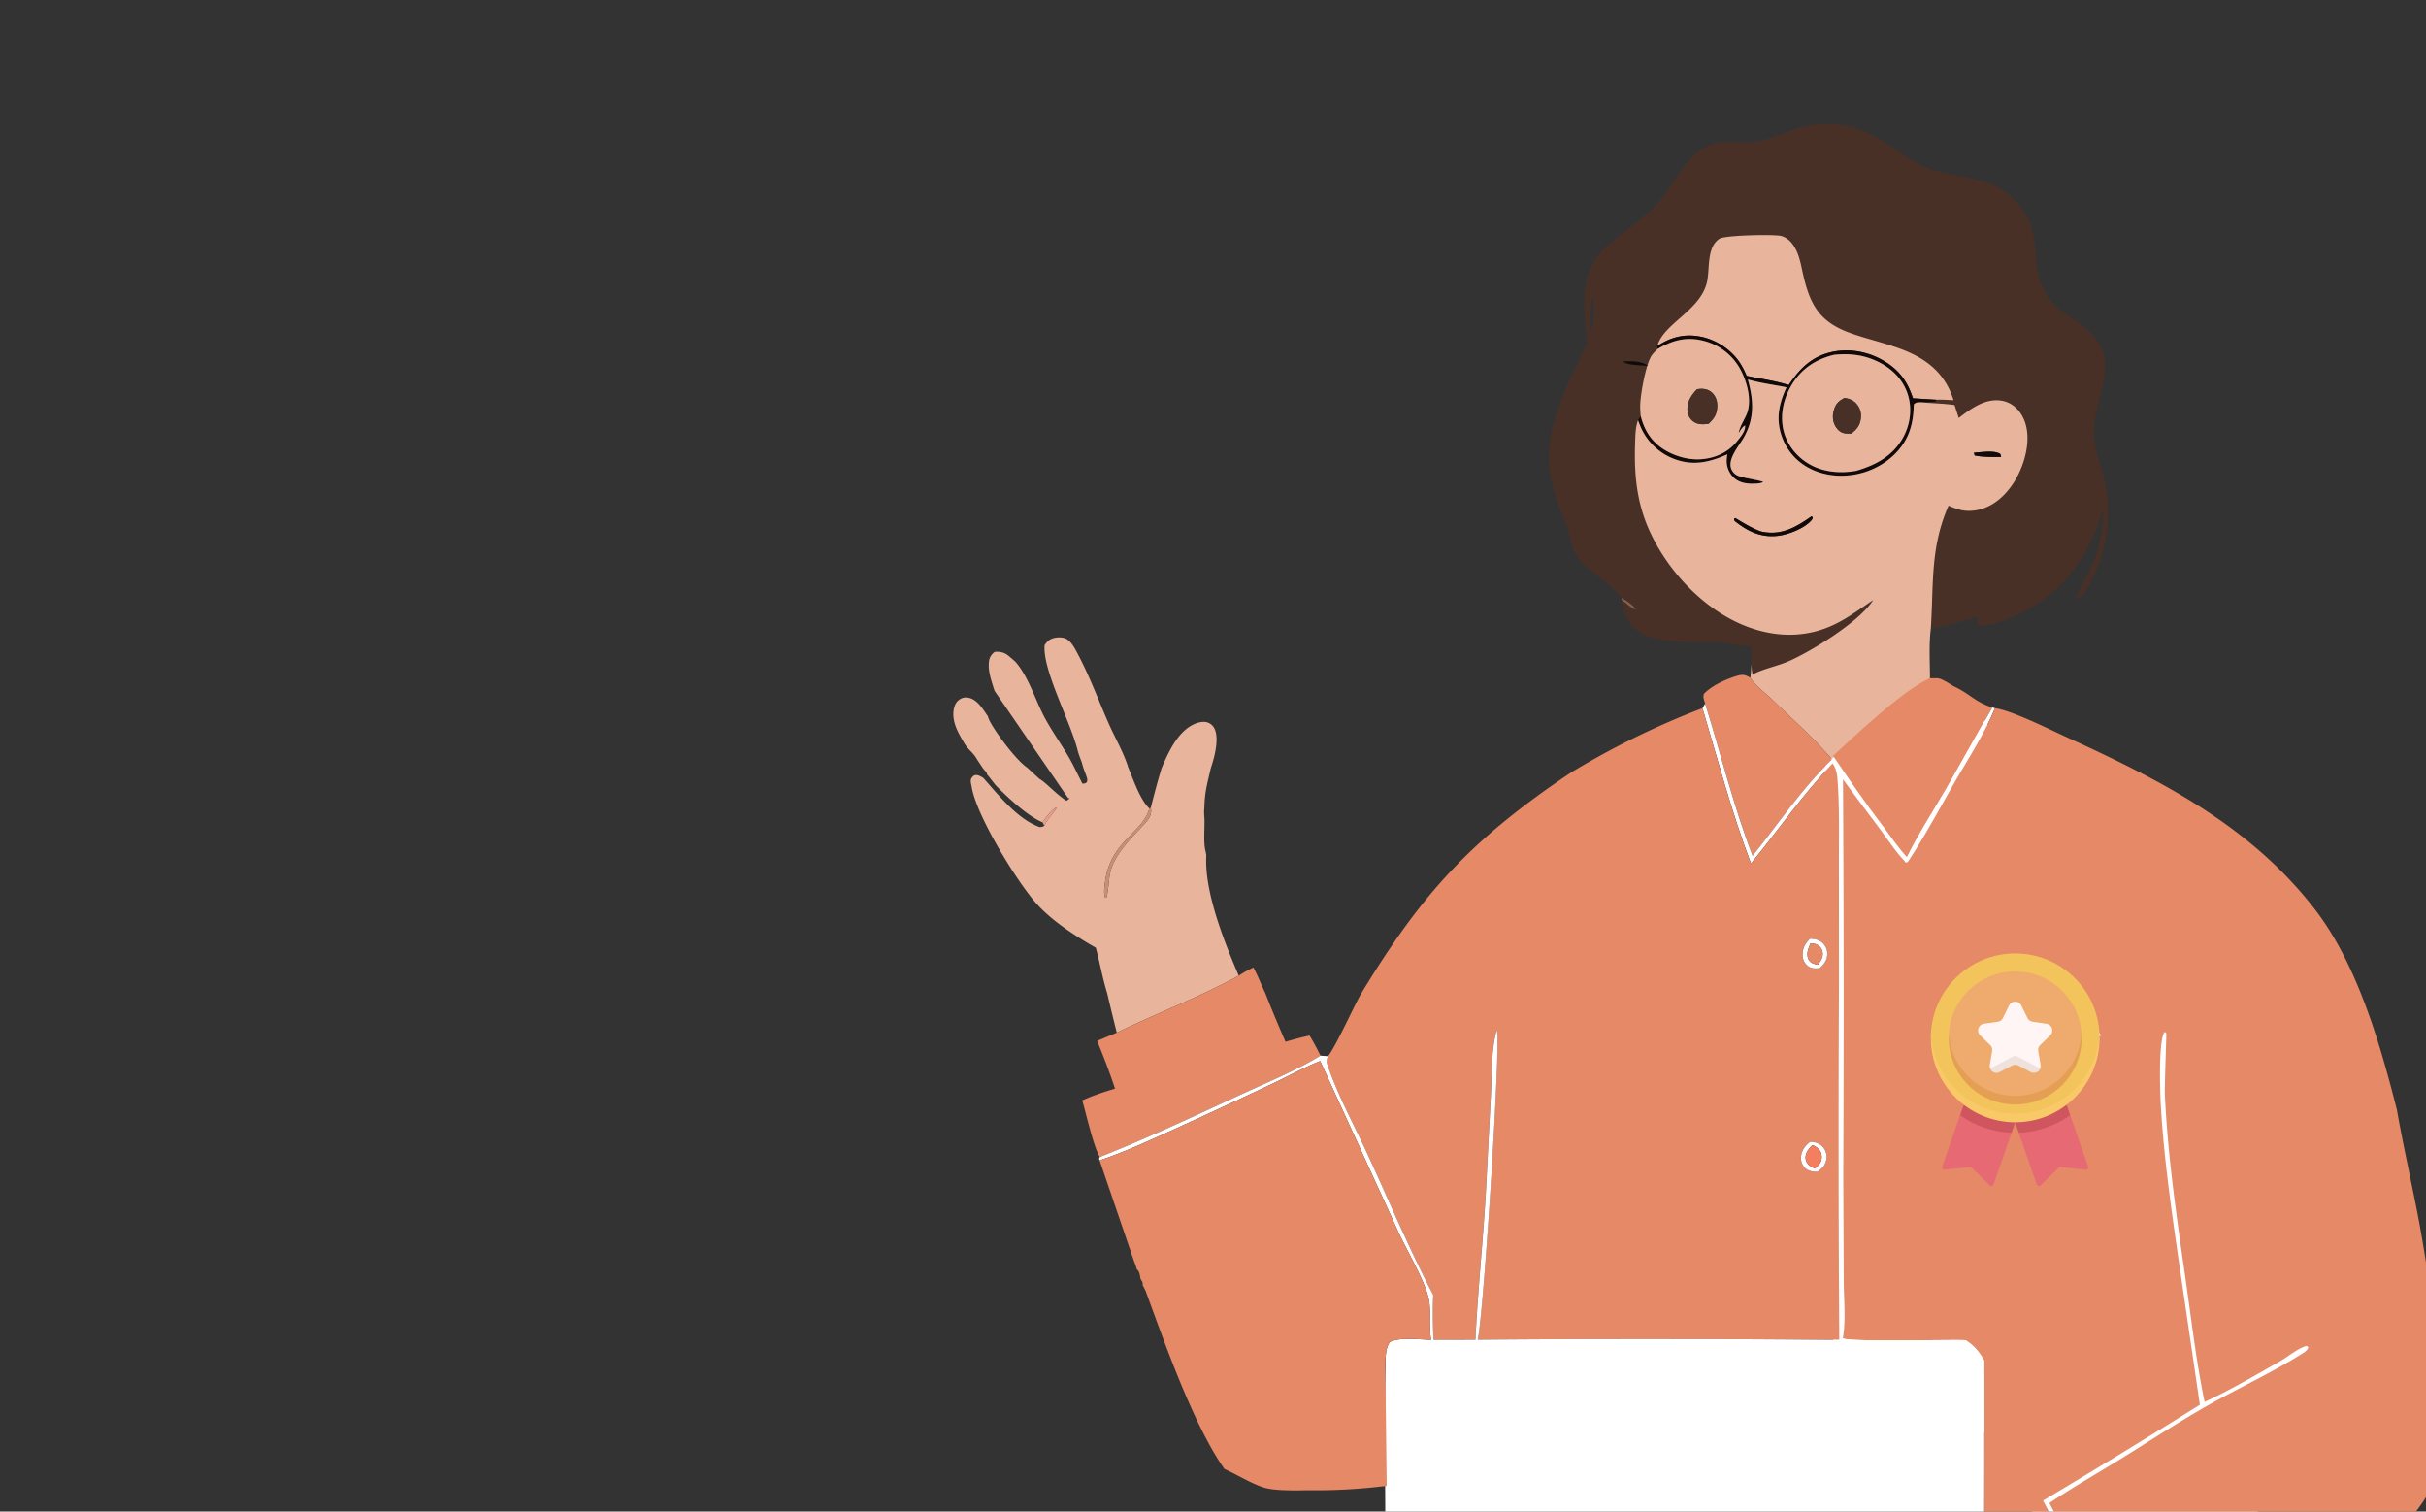 <svg width="313" height="195" fill="none" xmlns="http://www.w3.org/2000/svg"><rect width="100%" height="100%" fill="#333333" stroke="none"/><g clip-path="url(#a)"><path d="M289.5 198.5V217l-6.5 3.5-9.5-.5-4-8-8-18.5-2-7.5-23-8v-45.5l-1-34L237 97l18.5-5 23.5 37 15 19.5 7.5 26.5-12 23.5Z" fill="#fff"/><path d="M213.129 26.968c.689-.712 1.375-1.421 1.944-2.235 2.088-2.987 3.492-6.338 7.739-6.405 1.439-.022 2.825.152 4.25-.154 1.576-.338 3.102-1.042 4.632-1.547 2.759-.911 6.022-.835 8.715.265 3.23 1.318 5.654 3.938 9.026 5.03 3.582 1.16 7.321.813 10.22 3.612 4.401 4.25 1.858 8.297 4.31 12.376 1.935 3.22 5.999 3.645 7.384 7.53.868 3.519-1.085 6.54-1.208 9.977-.077 2.146.787 4.267 1.319 6.314 1.203 4.621.248 10.101-2.199 14.17-.296.493-.599 1.045-1.116 1.326l-.247-.089c.007-.53 1.932-3.818 2.32-4.895.783-2.175 1.129-4.385 1.182-6.691-1.775 5.759-4.624 10.329-10.112 13.247-1.576.838-4.217 2.031-6.019 1.9-.173-.352-.061-.665-.017-1.048-.466-.145-4.418 1.193-5.37 1.338-.256.04-.511.085-.768.122.379-5.757-.101-10.451 2.289-15.877a9.12 9.12 0 0 0 1.538.547c1.423.346 3.001-.038 4.224-.806 2.191-1.375 3.678-4.042 4.207-6.536.367-1.727.33-3.664-.707-5.165-.594-.862-1.457-1.45-2.502-1.599-2.081-.293-3.895 1.054-5.444 2.246l-.546-1.67c-1.385-.199-2.801-.21-4.195-.351l1.727-.094.154-.236c.717-.041 1.465.03 2.184.056-.172-.515-.354-1.024-.597-1.51-2.494-4.977-7.909-5.467-12.561-7.092-4.045-1.413-5.326-3.563-6.248-7.595-.247-1.078-.427-2.228-.929-3.223-.401-.795-.977-1.497-1.859-1.759-.844-.25-7.286-.12-7.998.341-1.688 1.092-1.241 3.859-1.612 5.55-.821 3.743-5.632 5.381-6.418 8.306l.035.38c-.286.294-.633.612-.838.968-.731 1.268-1.42 5.099-1.401 6.544.009.38.033.758.072 1.135l-.351.543c-.362.976-.353 2.16-.384 3.196-.118 3.948.236 7.511 1.901 11.15 2.426 5.3 7.242 10.365 12.799 12.37 3.696 1.333 7.493 1.336 11.057-.384 1.755-.846 3.351-2.058 4.969-3.138-1.709 2.76-7.97 6.626-10.939 7.91-1.499.647-3.2.94-4.627 1.697a6.869 6.869 0 0 1-.142-1.38l.017-2.23c-1.424-.06-2.83-.437-4.253-.558-3.189-.27-7.718.486-10.461-1.479-1.33-.953-1.789-2.447-2.053-3.992.641.457 1.097.983 1.839 1.293-.026-.076-.048-.153-.079-.227l-.13.123-.018-.275c-.515-.45-.991-.823-1.599-1.14-1.517-1.886-3.534-3.044-5.234-4.65l-1-1.5-.5-2c-.5-1.5-.518-1.628-1.042-2.897-2.949-7.147-1.517-10.907 1.292-17.654.753-1.406 1.41-2.838 2.057-4.294a33.527 33.527 0 0 1-.389-5.133c-.004-7.16 4.407-7.79 8.71-12.054Zm-7.738 11.462c-.166 1.382-.417 2.935-.208 4.323l.073-.005c.405-1.133.586-3.05.234-4.215l-.099-.103Zm3.954 8.2c.729.523 2.385.5 3.288.56-.864-.67-2.227-.606-3.288-.56Z" fill="#493027"/><path d="M213.824 44.644c.786-2.924 5.598-4.563 6.418-8.305.371-1.692-.075-4.459 1.612-5.55.712-.46 7.155-.592 7.998-.342.882.262 1.459.964 1.86 1.76.501.995.681 2.144.928 3.222.923 4.032 2.203 6.182 6.248 7.595 4.653 1.625 10.067 2.115 12.561 7.092.244.486.425.996.597 1.51-.719-.025-1.466-.097-2.183-.055l-3.053-.188c-.626-1.895-1.508-3.309-3.187-4.467-2.056-1.42-4.69-2.04-7.149-1.536-2.654.545-4.25 2.13-5.69 4.293-1.742-.56-3.64-.806-5.434-1.184a10.73 10.73 0 0 0-.734-1.472c-1.076-1.78-3.033-3.117-5.057-3.554-2.111-.456-3.964-.003-5.735 1.181Z" fill="#E9B49C"/><path d="M213.819 44.644c1.77-1.184 3.624-1.638 5.735-1.181 2.024.437 3.98 1.773 5.056 3.554.281.464.53.97.735 1.471 1.793.378 3.692.625 5.434 1.184 1.44-2.162 3.036-3.748 5.69-4.292 2.458-.505 5.092.115 7.149 1.535 1.678 1.159 2.561 2.572 3.187 4.467l3.052.188-.154.236-1.727.094c-.468.022-.726-.078-1.062.276-.049 2.528-.611 4.59-2.478 6.431-1.858 1.834-4.457 2.809-7.056 2.765-2.218-.038-4.417-.848-5.948-2.493-1.287-1.384-2.039-3.336-1.953-5.23.058-1.302.477-2.51 1.015-3.684-1.654-.331-3.371-.548-4.99-1.012.737 2.673.896 4.973-.525 7.492-.606 1.076-2.095 2.713-1.619 4.028.163.452.557.808 1.01.955 1.008.326 2.09.409 3.111.732-.23.243-1.11.238-1.47.238-.879 0-1.776-.208-2.405-.86a2.968 2.968 0 0 1-.826-2.273c.015-.22.048-.434.08-.651-2.288 1.016-4.394 1.52-6.842.6a7.668 7.668 0 0 1-4.386-4.24 18.951 18.951 0 0 1-.296-.76l.351-.543c.33 1.352.944 2.56 1.965 3.525 1.441 1.36 3.77 2.18 5.746 2.053 1.816-.117 3.462-.82 4.636-2.228.465-.559 1.192-1.381 1.121-2.139-.423.242-.57.583-.823.986.094-.863.884-1.9 1.147-2.78.521-1.744-.162-4.124-1.065-5.662a7.433 7.433 0 0 0-4.619-3.46c-2.21-.568-4.041-.066-5.941 1.058l-.035-.38Zm22.798 1.13c-2.33.581-4.148 1.74-5.424 3.83-1.092 1.793-1.59 3.975-1.056 6.034.488 1.885 1.794 3.438 3.501 4.35 1.776.951 3.891 1.101 5.85.748 2.496-.73 4.684-1.878 6.017-4.236.934-1.653 1.218-3.678.673-5.507-.568-1.906-1.935-3.331-3.681-4.23-1.893-.975-3.778-1.2-5.88-.988Z" fill="#110A09"/><path d="M213.853 45.024c1.899-1.124 3.731-1.626 5.94-1.057a7.43 7.43 0 0 1 4.619 3.459c.904 1.538 1.587 3.918 1.065 5.662-.263.88-1.053 1.917-1.146 2.78.253-.403.399-.744.822-.986.071.758-.656 1.58-1.121 2.139-1.173 1.409-2.82 2.11-4.635 2.228-1.977.128-4.306-.693-5.747-2.053-1.021-.964-1.635-2.173-1.965-3.525a13.888 13.888 0 0 1-.071-1.135c-.019-1.445.67-5.276 1.4-6.544.205-.356.553-.674.839-.968Zm5.089 5.193c-.723.757-1.245 1.522-1.234 2.611.006.531.211 1.065.61 1.425.619.56 1.345.513 2.113.419.705-.646 1.09-1.242 1.122-2.224.021-.64-.157-1.28-.621-1.74-.462-.457-1.042-.588-1.673-.534-.106.009-.211.029-.317.043ZM239.487 60.736c-1.96.353-4.075.203-5.851-.747-1.707-.914-3.013-2.466-3.501-4.35-.534-2.06-.036-4.242 1.056-6.035 1.276-2.09 3.094-3.25 5.424-3.83 2.102-.211 3.988.014 5.88.988 1.746.9 3.114 2.325 3.681 4.231.545 1.828.261 3.854-.673 5.507-1.333 2.358-3.521 3.507-6.016 4.236Zm-1.526-9.403c-.767.438-1.132.772-1.369 1.64-.2.727-.136 1.45.267 2.096.244.39.576.698 1.037.808.302.072.639.061.947.062.682-.53 1.089-.993 1.226-1.871.101-.652-.037-1.315-.444-1.84-.448-.58-.961-.787-1.664-.895Z" fill="#E9B49C"/><path d="M212.627 47.19c-.903-.06-2.559-.036-3.288-.56 1.061-.046 2.424-.11 3.288.56Z" fill="#110A09"/><path d="M230.494 49.966c-.538 1.173-.957 2.382-1.016 3.682-.085 1.895.667 3.847 1.954 5.23 1.531 1.647 3.73 2.456 5.948 2.494 2.599.044 5.198-.931 7.056-2.765 1.866-1.84 2.429-3.903 2.478-6.431.336-.354.594-.254 1.062-.276 1.394.14 2.81.152 4.195.352l.546 1.67c1.549-1.193 3.363-2.54 5.444-2.246 1.045.148 1.908.736 2.502 1.598 1.037 1.502 1.074 3.438.707 5.165-.529 2.495-2.016 5.161-4.207 6.537-1.223.767-2.801 1.15-4.224.805a9.12 9.12 0 0 1-1.538-.547c-2.39 5.426-1.91 10.12-2.289 15.877-.258 2.07-.114 4.31-.109 6.401a172.336 172.336 0 0 0-12.671 10.402c-2.321-2.683-5.09-5.15-7.646-7.625-.88-.853-2.219-1.832-2.859-2.858.087-.588.1-1.201.143-1.795.009.481.04.909.142 1.38 1.427-.758 3.128-1.05 4.627-1.699 2.969-1.282 9.23-5.149 10.939-7.908-1.618 1.08-3.214 2.291-4.969 3.137-3.564 1.72-7.361 1.717-11.057.384-5.557-2.004-10.373-7.07-12.799-12.37-1.665-3.639-2.019-7.202-1.901-11.15.031-1.035.022-2.22.384-3.196.093.255.192.51.296.76a7.668 7.668 0 0 0 4.386 4.24c2.447.92 4.554.416 6.842-.6a7.934 7.934 0 0 0-.08.651c-.06.84.241 1.667.826 2.273.629.653 1.526.86 2.405.86.36 0 1.24.005 1.47-.238-1.021-.323-2.103-.405-3.111-.731a1.612 1.612 0 0 1-1.011-.956c-.475-1.315 1.014-2.952 1.62-4.027 1.421-2.52 1.261-4.82.525-7.493 1.619.464 3.336.68 4.99 1.013Zm24.186 8.44.093.347c1.032.231 2.348.203 3.409.196-.055-.217-.019-.363-.24-.468-.839-.392-2.352-.137-3.262-.076Zm-20.95 8.196c-1.958 1.373-3.83 2.492-6.335 2.007-1.027-.2-3.478-1.762-3.484-1.763-.068-.003-.124.057-.186.086l.059.257c1.67 1.353 3.404 2.199 5.621 1.936 1.328-.158 3.452-.975 4.323-2.033.105-.128.111-.186.154-.326l-.152-.164Z" fill="#E9B49C"/><path d="M220.438 54.672c-.768.094-1.494.14-2.113-.419-.399-.36-.604-.894-.609-1.425-.012-1.09.51-1.854 1.233-2.611.106-.014.211-.034.317-.044.631-.053 1.211.077 1.673.534.464.46.642 1.1.621 1.74-.032.982-.417 1.579-1.122 2.225ZM238.842 55.94c-.309-.001-.645.01-.947-.063-.461-.11-.793-.418-1.037-.808-.404-.647-.467-1.368-.268-2.095.238-.87.603-1.203 1.37-1.64.703.107 1.215.314 1.664.894.407.525.545 1.188.443 1.84-.136.878-.543 1.341-1.225 1.871Z" fill="#493027"/><path d="M258.178 58.948c-1.062.007-2.378.036-3.409-.196l-.093-.347c.909-.062 2.422-.317 3.261.076.222.104.186.25.241.467ZM223.789 67.19l-.059-.258c.062-.029.117-.09.185-.086.007 0 2.458 1.564 3.485 1.763 2.505.485 4.377-.634 6.334-2.007l.153.164c-.043.14-.049.198-.154.326-.871 1.058-2.996 1.875-4.323 2.033-2.217.263-3.952-.583-5.621-1.936Z" fill="#110A09"/><path d="M209.225 77.151c.608.317 1.084.69 1.599 1.14l.018.274.13-.123c.031.074.053.151.079.227-.742-.31-1.198-.836-1.839-1.293l.013-.225Z" fill="#895F4D"/><path d="M127.621 85.18c-.205 1.184.187 2.352.695 3.945l9.484 13.823c.228.066.324 0-.206.361-1.338-.843-2.678-2.396-3.494-2.828l-1.555-1.435c-1.528-1.031-4.336-4.884-4.924-6.18-.105-.232-.099-.234-.154-.442-.649-.923-1.388-2.257-2.617-2.426-.482-.066-.851.062-1.224.38-.486.415-.637 1.213-.625 1.817.026 1.37.763 2.582 1.437 3.73.65 1 1.06 1.053 1.645 2.09l.617.923c.163.31.767.822.617.936.451.487.913 1.198 1.283 1.573 1.441 1.465 4.023 3.867 5.908 4.641.526-.709 1.01-1.433 1.748-1.94l.058.098c-.479.749-1.226 1.487-1.567 2.286-.25.156-.331.153-.616.172-2.858-1.026-5.3-4.131-7.268-6.343-.78-.496-1.164-.494-1.499 0-.231.339-.062.74 0 1.132.599 3.782 5.93 12.375 8.36 15.082 1.307 1.457 2.98 2.735 4.605 3.815a45.6 45.6 0 0 0 3.053 1.873c.511 1.932.877 3.959 1.462 5.861.403 1.703.817 3.403 1.241 5.101 5.065-2.466 10.87-4.671 15.738-7.357-1.865-4.339-4.476-10.878-4.186-15.536l-.082-.447c-.297-1.093-.143-2.595-.155-3.744v-.368c0-.184-.036-.505-.043-.757-.017-.649.015-.541.026-.866.07-2.129.358-2.917.818-4.997.448-1.33 1.089-3.633.558-4.998a1.552 1.552 0 0 0-.898-.926c-.512-.216-1.239-.053-1.725.16-2.184.955-3.376 3.633-4.26 5.694-.518 1.697-.97 3.4-1.401 5.121.252 1.055-.553 1.801-1.216 2.514-1.539 1.653-3.544 3.623-4.033 5.93-.222 1.049-.178 2.102-.476 3.146l-.151.031c-.244-.536-.099-1.436-.026-2.021.65-5.189 4.784-6.345 5.676-9.36.014-.047.025-.095.038-.142-1.219-1.165-2.023-3.655-2.704-5.231-.583-1.942-1.707-3.843-2.531-5.712-1.306-2.958-2.45-6.072-3.964-8.928-.341-.644-.794-1.558-1.418-1.952-.445-.28-1.104-.292-1.605-.186-.626.133-.949.432-1.292.94-.268 3.23 3.271 9.679 4.26 13.548.211.827.504 1.384.617 1.85.152.63.572 1.527.616 1.85.045.324 0 .617-.616.617l-1.234-2.467c-1.202-2.302-2.684-4.176-3.861-6.493-1.059-2.127-1.999-5.056-3.577-6.795a55.757 55.757 0 0 0-.845-.727c-.527-.443-1.117-.582-1.797-.513-.349.243-.641.649-.715 1.078Z" fill="#E9B49C"/><path d="M219.999 90.768c-.136-.434-.326-.825-.156-1.273 1.079-1.11 2.899-1.908 4.375-2.34.681-.198 1.011-.066 1.611.276.64 1.026 1.978 2.005 2.859 2.857 2.556 2.476 5.325 4.943 7.646 7.626l-.075.191c-3.778 3.598-6.861 8.235-10.133 12.303-2.459-6.351-4.085-13.136-6.127-19.64ZM249.002 87.5h1c.5 0 2 1 2 1 2.216 1.005 2.762 2.074 5.057 2.767-2.072 3.524-4.009 7.123-6.059 10.66-1.651 2.847-3.515 5.707-4.959 8.657-1.135-1.225-2.11-2.677-3.113-4.015-2.106-2.749-4.489-6.198-6.426-9.069 2.985-2.739 9.07-8.52 12.5-10Z" fill="#E58967"/><path d="m219.649 91.36.344-.593c2.042 6.505 3.668 13.29 6.127 19.641 3.272-4.068 6.355-8.705 10.133-12.303l.194.382c-3.82 3.955-7.046 8.656-10.537 12.915-2.455-6.493-4.29-13.383-6.261-20.043ZM257.059 91.267l.329.097c-1.355 3.295-3.444 6.5-5.222 9.593-1.961 3.411-3.853 6.969-6.027 10.245l-.26.083-.174-.226c.192-.17.231-.249.336-.475 1.444-2.95 3.307-5.811 4.958-8.657 2.051-3.537 3.988-7.136 6.06-10.66Z" fill="#FEFEFE"/><path d="M257.39 91.364c2.109.263 6.988 2.706 9.106 3.674 12.181 5.567 23.753 11.391 32.136 22.228 5.492 7.1 8.417 17.278 10.609 25.888.88 4.975 2.015 9.904 2.943 14.87a248.457 248.457 0 0 1 2.638 18.819c.342 3.654.754 7.646.123 11.277-.386 2.215-1.326 4.21-2.617 6.04-6.947 9.842-23.794 17.727-34.751 22.35a941.166 941.166 0 0 1-9.037-15.362c-1.389-2.403-2.886-4.762-4.127-7.245 3.036-2.046 6.228-3.847 9.34-5.774 3.802-2.355 7.516-4.808 11.421-6.999 3.902-2.188 8.077-4.113 11.854-6.5.369-.233.638-.392.799-.809l-.199-.195c-1.075.242-2.522 1.467-3.536 2.039-3.152 1.778-6.37 3.684-9.657 5.195-1.075-5.177-1.683-10.476-2.436-15.708-1.148-7.975-2.321-15.923-2.692-23.982-.045-.965.215-7.778.191-7.838-.036-.092-.135-.144-.202-.216-.859.968-.595 8.024-.507 9.542.39 6.645 1.338 13.242 2.283 19.825l2.754 18.741a1054.666 1054.666 0 0 1-20.231 12.363c4.197 8.085 9.379 15.651 13.723 23.653 4.115-1.699 8.227-3.508 12.172-5.574-.169 5.363.235 10.762.534 16.116l18.676-.018c2.959-.005 6.258-.307 9.164.059-6.807.356-14.178.065-21.053.06h-40.967l.06-.182c.474-1.31.161-4.189.147-5.661 3.908.176 7.614.343 11.216-1.448.678-6.107-1.767-15.081-5.16-20.129-1.998-.307-4.191.025-6.126-.455.05-8.168.052-16.335.009-24.503-.674-1.144-1.244-1.873-2.39-2.606-1.951-.104-15.128.262-15.843-.25.416-2.275.134-4.994.119-7.326l-.059-13.761c.078-17.009.066-34.018-.036-51.027 1.569 2.171 3.198 4.303 4.794 6.454 1.009 1.359 1.969 2.841 3.132 4.07l.174.226.26-.083c2.174-3.276 4.066-6.834 6.027-10.245 1.778-3.092 3.867-6.298 5.222-9.593Zm-7.529 41.793c.125.116.226.263.374.347.608.341 18.143.253 20.2.168a7.2 7.2 0 0 0 .624-.061l-.25-.421c-1.402-.356-19.13-.312-20.948-.033ZM202.633 99.697a104.695 104.695 0 0 1 17.012-8.338c1.971 6.66 3.806 13.55 6.261 20.043 3.491-4.259 6.717-8.96 10.537-12.915.556.824.598 1.578.663 2.548.228 3.412.143 6.865.148 10.283l.006 15.855c-.075 15.231-.062 30.461.041 45.691a2600.527 2600.527 0 0 0-46.654-.029c.789-3.343 3.01-38.691 2.474-39.849l-.07.058c-.67 2.559-.557 5.302-.69 7.932l-.622 12.103c-.351 6.595-1.071 13.17-1.386 19.765l-5.419.006c-.074-1.946-.116-3.864-.029-5.811a50.218 50.218 0 0 1-.88-1.693c-2.712-5.406-5.077-10.988-7.608-16.481-1.715-3.722-3.832-7.564-5.136-11.431-.155-.462-.117-.723.035-1.179.762-.702 3.459-6.637 4.276-8.038 7.902-13.075 14.324-19.977 27.041-28.52Zm30.872 21.398c-.603.652-.948 1.175-.939 2.089.005.563.19 1.006.615 1.389.449.405 1.007.379 1.57.334.585-.537.98-1.01.989-1.84a1.88 1.88 0 0 0-.612-1.423c-.498-.455-.967-.516-1.623-.549Zm.009 26.212c-.632.542-1.073 1.06-1.15 1.922a1.75 1.75 0 0 0 .463 1.383c.422.472 1.033.554 1.632.566.588-.413.998-.769 1.149-1.5.111-.54.027-1.081-.292-1.535-.307-.437-.749-.692-1.269-.792-.194-.038-.342-.037-.533-.044Z" fill="#E58967"/><path d="M134.507 106.088c.526-.709 1.01-1.433 1.747-1.94l.058.098c-.479.749-1.225 1.487-1.566 2.286l-.239-.444Z" fill="#E99E87"/><path d="m148.287 104.302.188-.097c.252 1.054-.553 1.8-1.216 2.513-1.539 1.654-3.545 3.624-4.033 5.93-.222 1.049-.179 2.102-.476 3.146l-.152.031c-.244-.535-.098-1.435-.025-2.02.649-5.19 4.784-6.345 5.676-9.361.014-.047.025-.094.038-.142Z" fill="#C79076"/><path d="M234.76 124.907c-.564.046-1.121.071-1.571-.334-.425-.383-.609-.826-.615-1.389-.008-.914.337-1.437.939-2.088.656.033 1.125.094 1.623.548.4.364.623.883.612 1.423-.009.83-.403 1.304-.988 1.84Zm-1.158-3.21c-.266.593-.561 1.253-.329 1.911.117.332.364.585.693.703.187.066.381.111.575.145.39-.516.71-.958.598-1.646a1.28 1.28 0 0 0-.66-.913c-.275-.149-.574-.167-.877-.2Z" fill="#FEFEFE"/><path d="M234.544 124.457a3.655 3.655 0 0 1-.574-.145 1.133 1.133 0 0 1-.694-.704c-.231-.657.064-1.317.329-1.911.303.034.603.051.877.2.347.189.596.522.66.913.112.689-.208 1.13-.598 1.647ZM159.825 125.869c.614-.41 1.221-.745 1.891-1.055.572 1.073.996 2.198 1.525 3.288a166.32 166.32 0 0 0 2.617 6.298c1.03-.299 2.051-.585 3.103-.801.515.846.968 1.705 1.409 2.592-3.181 1.953-6.906 3.456-10.292 5.029-6 2.789-12.023 5.601-18.173 8.046-.776-1.162-1.796-5.672-2.271-7.304 1.365-.629 2.788-1.081 4.222-1.521-.685-2.091-1.471-4.123-2.308-6.157l2.539-1.059c5.064-2.466 10.869-4.67 15.738-7.356Z" fill="#E58967"/><path d="m171.322 136.256-.956-.065c-3.181 1.953-6.906 3.456-10.293 5.029-6 2.789-12.022 5.601-18.173 8.045l-.095.185.061.245c3.223-1.067 6.318-2.512 9.408-3.91a892.887 892.887 0 0 0 12.871-5.97c2.038-.961 4.096-2.109 6.186-2.93l10.079 22.036c1.081 2.368 3.179 5.893 3.834 8.271.486 1.763.04 3.806.401 5.655-1.459-.023-4.064-.39-5.349.298-.325.527-.431.999-.494 1.614-.2 1.943-.052 25.524-.033 27.482l-.069 25.639 50.002-.032c9.037.013 18.105.197 27.138.035l.06-.182-.021-5.718c-2.956-.219-5.935-.726-8.823-1.39-3.857-.885-8.264-2.241-10.472-5.778-.76-.255-1.219-.367-1.639-1.091-.043-.187-.002-.112-.219-.28-.281-.216-.547-.406-.814-.644-.554-.496-1.402-1.18-1.373-1.99.029-.806.809-1.421 1.393-1.88l.035-.028-.052-.025c-.671-.32-1.421-.678-1.856-1.3-.296-.422-.356-.901-.237-1.395.526-2.199 1.923-1.045 3.18-1.846-.401-.557-1.003-1.345-.973-2.066.021-.485.166-.813.528-1.14.589-.532 1.866-.734 2.641-.837 3.117-.414 6.421-.28 9.562-.318 3.038-.038 6.192-.222 9.217.032.049-8.167.052-16.334.008-24.502-.673-1.145-1.243-1.873-2.39-2.606-1.95-.104-15.127.262-15.843-.25l-.445.215a2609.88 2609.88 0 0 0-46.654-.029c.789-3.343 3.011-38.69 2.474-39.849l-.069.058c-.67 2.56-.558 5.302-.69 7.932l-.622 12.104c-.351 6.594-1.072 13.169-1.387 19.765l-5.418.006c-.074-1.947-.116-3.864-.03-5.811a50.266 50.266 0 0 1-.879-1.693c-2.712-5.407-5.078-10.989-7.609-16.481-1.714-3.722-3.832-7.564-5.135-11.432-.156-.461-.117-.722.034-1.178Z" fill="#fff"/><path d="M151.277 145.785c-3.09 1.398-6.185 2.843-9.408 3.91l4.407 12.909c.129.362.302.743.378 1.118.381.341.399.725.481 1.202.193.472.324.361.29.879l.18.324.204.423c2.457 6.703 6.15 17.265 10.162 22.957 1.854.848 3.936 2.17 5.546 2.519 1.61.349 4.966.227 4.966.227 3.525.053 6.929-.13 10.427-.564l-.13-10.953c-.019-1.958-.175-4.034.025-5.977.063-.615.169-1.087.493-1.614 1.286-.688 3.891-.321 5.35-.298-.361-1.849.085-3.892-.401-5.655-.655-2.378-2.753-5.903-3.834-8.271l-10.079-22.036c-2.09.821-4.148 1.969-6.186 2.93a892.887 892.887 0 0 1-12.871 5.97Z" fill="#E58967"/><path d="M234.463 151.178c-.599-.012-1.21-.093-1.632-.565-.357-.4-.51-.854-.463-1.383.077-.862.518-1.38 1.15-1.922.192.006.339.005.533.043.52.101.962.356 1.269.792.319.454.404.996.292 1.535-.151.731-.561 1.088-1.149 1.5Zm-.638-3.452c-.439.465-.886.965-.873 1.649.009.413.224.763.542 1.012.208.163.433.265.675.364.515-.441.863-.786.86-1.519a1.446 1.446 0 0 0-.559-1.149 2.075 2.075 0 0 0-.645-.357Z" fill="#FEFEFE"/><path d="M234.171 150.751a2.823 2.823 0 0 1-.675-.364c-.318-.249-.533-.599-.541-1.012-.014-.684.433-1.185.873-1.649.257.092.426.186.645.357.358.28.557.694.558 1.149.003.733-.344 1.077-.86 1.519Z" fill="#F37E60"/><path d="m266.384 143.699.711.166 2.306 6.625a.306.306 0 0 1-.32.404l-3.232-.339a.31.31 0 0 0-.245.086l-2.324 2.272a.305.305 0 0 1-.501-.118l-2.321-6.668.336-.492 5.59-1.936Z" fill="#E66973"/><path d="m260.458 146.127-.469-1.347 6.638-2.258.467 1.344a12.18 12.18 0 0 1-6.636 2.261Z" fill="#CF565F"/><path d="m253.604 143.699-.711.166-2.305 6.625a.305.305 0 0 0 .319.404l3.233-.339a.299.299 0 0 1 .244.086l2.324 2.272c.16.156.428.093.501-.118l2.321-6.668-.336-.492-5.59-1.936Z" fill="#E66973"/><path d="m259.53 146.127.469-1.347-6.638-2.258-.467 1.344a12.18 12.18 0 0 0 6.636 2.261Z" fill="#CF565F"/><path d="M259.999 144.012c-10.876 0-10.885-10.489-10.876-10.671.286-5.759 5.046-10.341 10.876-10.341 5.83 0 10.591 4.582 10.876 10.341.009.182.014 10.671-10.876 10.671Z" fill="#F2C45B"/><path d="M259.999 143.682c-5.83 0-10.59-4.582-10.876-10.341-.009.183-.014.366-.014.549 0 6.014 4.876 10.89 10.89 10.89s10.89-4.876 10.89-10.89c0-.184-.005-.367-.014-.549-.286 5.759-5.046 10.341-10.876 10.341Z" fill="#FAC967"/><path d="M259.999 141.752c-8.561 0-8.573-8.23-8.561-8.411a8.58 8.58 0 0 1 17.123 0c.011.181.017 8.411-8.562 8.411Z" fill="#EEAB6D"/><path d="M259.999 141.371a8.58 8.58 0 0 1-8.561-8.03 8.58 8.58 0 1 0 17.122 0 8.579 8.579 0 0 1-8.561 8.03Z" fill="#E59F55"/><path d="m260.784 129.711.8 1.621a.876.876 0 0 0 .66.479l1.789.26a.876.876 0 0 1 .485 1.494l-1.294 1.262a.872.872 0 0 0-.252.775l.305 1.782c.03.169-.046.469-.046.469h-1.224l-2.008-1.129-2.008 1.129-1.214.024s-.087-.314-.056-.493l.305-1.782a.875.875 0 0 0-.252-.775l-1.294-1.262a.876.876 0 0 1 .485-1.494l1.789-.26a.875.875 0 0 0 .66-.479l.8-1.621a.875.875 0 0 1 1.57 0Z" fill="#FFF5F5"/><path d="m259.857 136.229-3.089 1.624a.876.876 0 0 0 1.223.454l1.601-.841a.873.873 0 0 1 .815 0l1.6.841a.877.877 0 0 0 1.224-.454l-3.09-1.624a.305.305 0 0 0-.142-.036.308.308 0 0 0-.142.036Z" fill="#EFE2DD"/></g><defs><clipPath id="a"><path fill="#fff" d="M0 0h313v195H0z"/></clipPath></defs></svg>